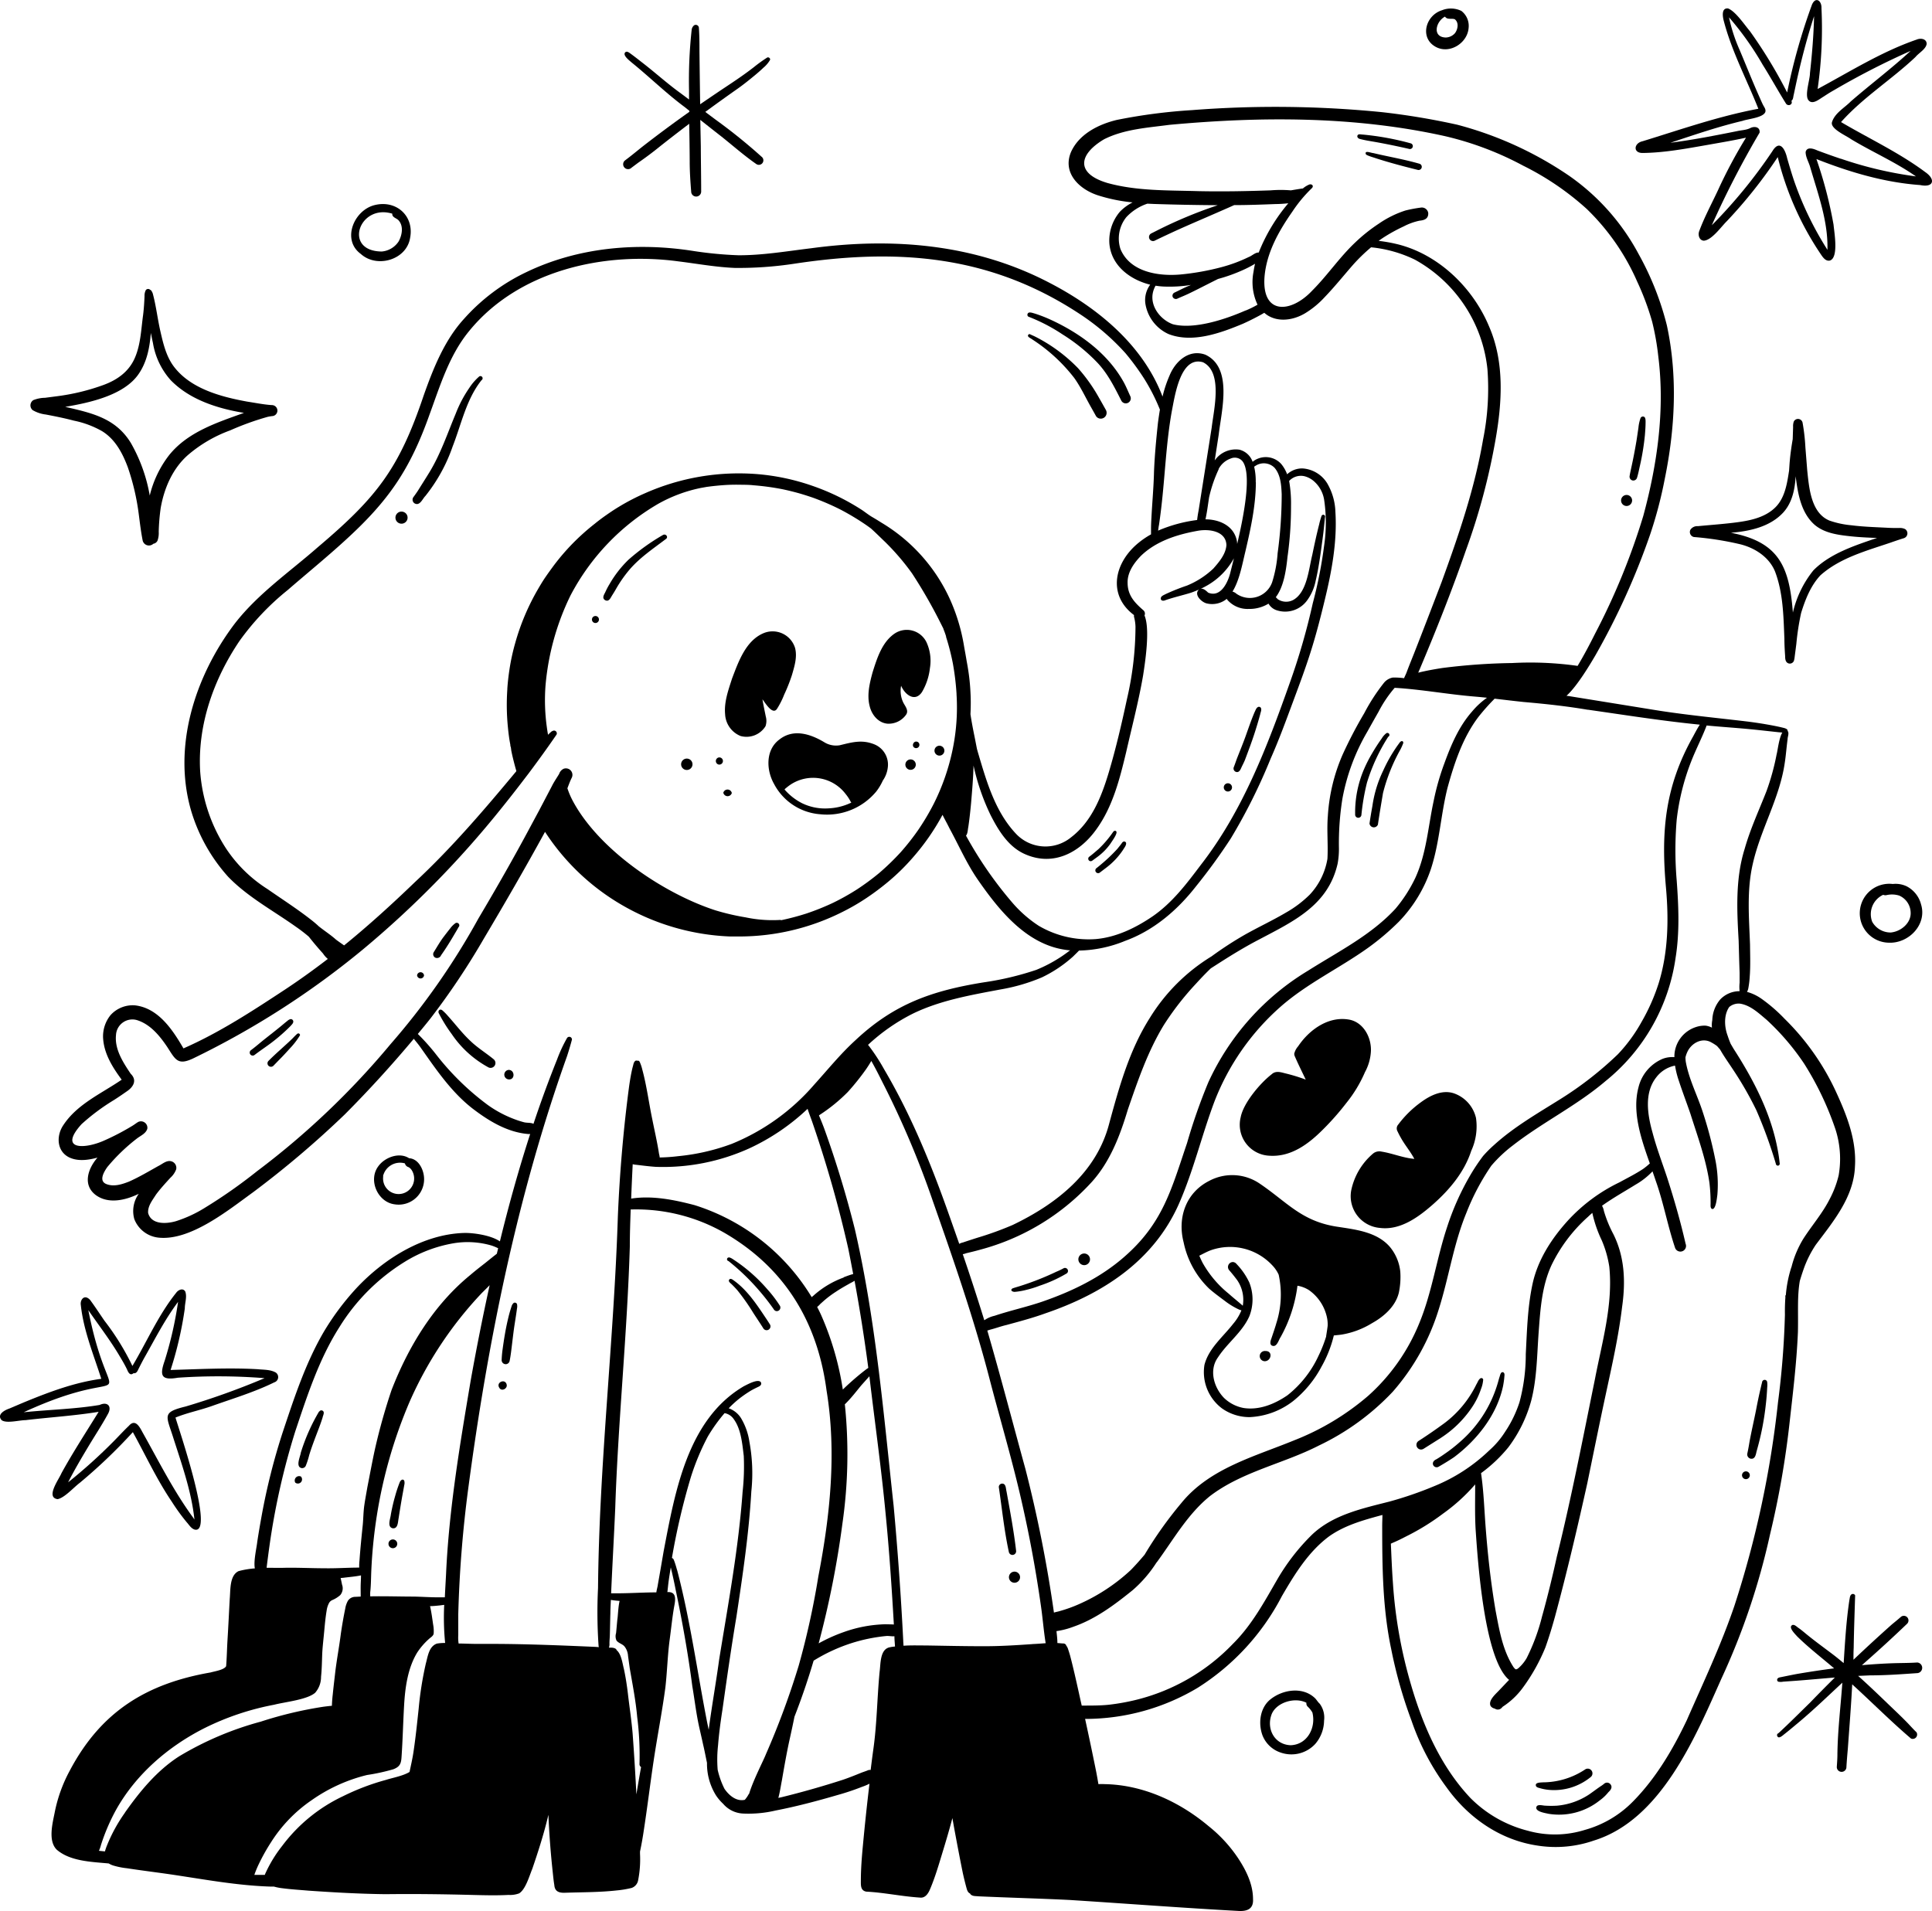 <svg id="OBJECTS" xmlns="http://www.w3.org/2000/svg" viewBox="0 0 441.36 436.67"><path d="M142.08,273.66c-1.71-1.41-3.61-2.56-5.22-4.1-1.91-1.77-3.48-3.86-5.22-5.79a11.62,11.62,0,0,0-1.26-1.27.68.68,0,0,0-.4-.17c-.45,0-.6.5-.41.84a34,34,0,0,0,2.94,4.74,23.84,23.84,0,0,0,8.29,7.56A1.11,1.11,0,0,0,142.08,273.66Z" transform="translate(-29.32 -31.67)"/><path d="M145.56,276.1a1.09,1.09,0,0,0-.08,2.17C147,278.46,147,276.16,145.56,276.1Z" transform="translate(-29.32 -31.67)"/><path d="M124,146.65c1.21.73,1.82-1,2.5-1.67a37.83,37.83,0,0,0,6.23-11.32c2-5.11,3.11-10.76,6.59-15.13a.5.5,0,1,0-.5-.87,12.42,12.42,0,0,0-2.3,2.65,28,28,0,0,0-3.09,5.86c-1.89,4.52-3.45,9.2-6,13.38-.87,1.43-1.78,2.84-2.66,4.26-.32.48-.65.95-1,1.42A1,1,0,0,0,124,146.65Z" transform="translate(-29.32 -31.67)"/><path d="M121.11,151.31a1.38,1.38,0,0,0,.87-2.4,1.44,1.44,0,0,0-1-.36,1.39,1.39,0,0,0-1.32,1.44,1.38,1.38,0,0,0,1.44,1.32Z" transform="translate(-29.32 -31.67)"/><path d="M264.42,104.08h0a40.24,40.24,0,0,1,7.65,4,40.9,40.9,0,0,1,7.87,6.37c2.42,2.53,3.94,5.6,5.53,8.73a1.13,1.13,0,0,0,2.06-1c-.46-1-.87-2-1.35-2.92-3.59-6.68-10-11.39-16.76-14.51a33.44,33.44,0,0,0-3.75-1.46c-.51-.12-1.48-.56-1.64.22A.5.5,0,0,0,264.42,104.08Z" transform="translate(-29.32 -31.67)"/><path d="M280.38,122.54a37.75,37.75,0,0,0-4.79-6.76,36.78,36.78,0,0,0-9.74-7.18c-.38-.19-.78-.35-1.17-.54a.32.32,0,0,0-.36,0c-.58.52.5.88.84,1.17a38.45,38.45,0,0,1,9.56,8.78c1.43,2,2.51,4.31,3.73,6.49.41.73.83,1.46,1.23,2.2a1.27,1.27,0,0,0,.81.58,1.33,1.33,0,0,0,1.6-1,1.37,1.37,0,0,0-.16-1C281.42,124.38,280.91,123.45,280.38,122.54Z" transform="translate(-29.32 -31.67)"/><path d="M206.17,210.81a13,13,0,0,0,10.56,6.89,14.61,14.61,0,0,0,12.77-5.2A12.51,12.51,0,0,0,231,210a6.5,6.5,0,0,0,1.12-2.89,5,5,0,0,0-3-5.36c-2.88-1.18-5.14-.5-8,.19a5.1,5.1,0,0,1-3.35-.61c-3.19-1.95-7.16-3.28-10.41-.7C204.17,203,204.35,207.63,206.17,210.81Zm2.6,1a11.92,11.92,0,0,1,1.2-.92,9.33,9.33,0,0,1,12.54,2.19,9.77,9.77,0,0,1,1.11,1.68.77.77,0,0,0,.19.27,13.24,13.24,0,0,1-5.2,1.32,12,12,0,0,1-6.07-1.18,13.14,13.14,0,0,1-4-3.14A1.71,1.71,0,0,0,208.77,211.78Z" transform="translate(-29.32 -31.67)"/><path d="M198.5,199.82a5.11,5.11,0,0,0,5.7-2.24,3.73,3.73,0,0,0,.06-2.22c-.26-1.31-.55-2.61-.76-3.92.61.76,2.31,3.69,3.32,2.18a18.56,18.56,0,0,0,1.65-3.27,38.1,38.1,0,0,0,1.77-4.47c.58-2,1.25-4.12.71-6.18a5.37,5.37,0,0,0-7.3-3.33c-4,1.75-5.65,6.53-7.1,10.33-.84,2.63-1.84,5.34-1.58,8.14A5.66,5.66,0,0,0,198.5,199.82Z" transform="translate(-29.32 -31.67)"/><path d="M232,197a4.87,4.87,0,0,0,4.32-2.06c.68-1-.3-2-.7-2.87a6.14,6.14,0,0,1-.44-3.73c.83,2,3.13,3.83,4.75,1.46a13.78,13.78,0,0,0,1.83-5.5,10.14,10.14,0,0,0-.79-5.91,5,5,0,0,0-7.37-1.91c-2.84,2-3.95,5.67-4.95,8.82-.67,2.48-1.32,5.14-.66,7.69C228.44,194.89,229.87,196.77,232,197Z" transform="translate(-29.32 -31.67)"/><path d="M193.34,206.29a.82.82,0,1,0,.14-1.56A.83.83,0,0,0,193.34,206.29Z" transform="translate(-29.32 -31.67)"/><path d="M186.18,207.58a1.3,1.3,0,1,0-1.26-1.33A1.3,1.3,0,0,0,186.18,207.58Z" transform="translate(-29.32 -31.67)"/><path d="M196.5,212.84a1,1,0,0,0-1.94-.06A1,1,0,0,0,196.5,212.84Z" transform="translate(-29.32 -31.67)"/><path d="M239,201.19c-1-.51-1.65,1.11-.55,1.39A.76.76,0,0,0,239,201.19Z" transform="translate(-29.32 -31.67)"/><path d="M243.94,204.3a1.13,1.13,0,1,0-1.14-1.11A1.14,1.14,0,0,0,243.94,204.3Z" transform="translate(-29.32 -31.67)"/><path d="M237.34,205.17a1.19,1.19,0,1,0,1.19,1.17A1.19,1.19,0,0,0,237.34,205.17Z" transform="translate(-29.32 -31.67)"/><path d="M167.56,168.79c.87.43,1.21-.48,1.58-1.07s.63-1,.92-1.52a29.34,29.34,0,0,1,3.09-4.41c2.36-2.75,5.39-4.77,8.24-6.94.73-.43.05-1.35-.63-.95a48.21,48.21,0,0,0-7.89,5.67,25.42,25.42,0,0,0-4.3,5.54,16.55,16.55,0,0,0-1,1.91C167.26,167.61,166.81,168.33,167.56,168.79Z" transform="translate(-29.32 -31.67)"/><path d="M165.26,174a.8.8,0,0,0,.38-1.54A.8.8,0,1,0,165.26,174Z" transform="translate(-29.32 -31.67)"/><path d="M316.72,193.19c-.44.23-.58.77-.79,1.18-.69,1.61-1.26,3.27-1.85,4.92-.67,1.94-1.47,3.84-2.21,5.75-.24.64-.44,1.28-.7,1.91a.82.82,0,0,0,.46,1.05c.66.25,1-.33,1.24-.88s.61-1.21.86-1.84c.75-2,1.51-4,2.16-6,.47-1.45.92-2.94,1.32-4.42.09-.49.41-1.07.12-1.52A.53.53,0,0,0,316.72,193.19Z" transform="translate(-29.32 -31.67)"/><path d="M308.89,211.56a.94.94,0,0,0,1.88,0A.94.94,0,0,0,308.89,211.56Z" transform="translate(-29.32 -31.67)"/><path d="M283,224.42c.3-.5,1.69-2.33,1.33-2.8-.21-.28-.56-.12-.72.12a24.68,24.68,0,0,1-3.35,3.93c-.7.59-1.38,1.21-2.13,1.75a.57.57,0,0,0,.28,1,.64.64,0,0,0,.42-.11l1-.73A13.35,13.35,0,0,0,283,224.42Z" transform="translate(-29.32 -31.67)"/><path d="M286,223.94a.78.78,0,0,0-.41.37c-.32.44-.67.86-1,1.28a37.64,37.64,0,0,1-3.71,3.54c-.37.32-.76.64-1.15.94a.64.64,0,0,0,.78,1l1.59-1.21a16.57,16.57,0,0,0,3.76-4c.28-.49.76-1,.72-1.59A.46.46,0,0,0,286,223.94Z" transform="translate(-29.32 -31.67)"/><path d="M95.72,266.05c.23-.28.55-.54.6-.92a.57.57,0,0,0-.67-.62,1.68,1.68,0,0,0-.66.38c-.59.46-1.15.95-1.73,1.42-1.13.92-2.27,1.81-3.41,2.71s-2.11,1.77-3.22,2.59a.68.68,0,1,0,.84,1.08c.84-.64,1.71-1.25,2.57-1.86A41.19,41.19,0,0,0,95.72,266.05Z" transform="translate(-29.32 -31.67)"/><path d="M97.5,267.76a.6.6,0,0,0-.39.19c-.34.31-.66.65-1,1-1.78,1.73-3.7,3.32-5.45,5.09a.79.79,0,0,0,0,1.12.8.8,0,0,0,1.12,0L93,273.9c.88-.87,1.71-1.78,2.54-2.7a17.41,17.41,0,0,0,2.31-3A.39.39,0,0,0,97.5,267.76Z" transform="translate(-29.32 -31.67)"/><path d="M133.41,242.55a5.34,5.34,0,0,0-1.26,1.25c-.47.58-.92,1.17-1.37,1.76-.9,1.16-1.61,2.44-2.39,3.68a.89.89,0,0,0,.35,1.21,1,1,0,0,0,1.35-.55c1.14-1.61,2.18-3.3,3.17-5,.27-.46.56-.92.8-1.4a.55.55,0,0,0,.17-.57A.59.59,0,0,0,133.41,242.55Z" transform="translate(-29.32 -31.67)"/><path d="M124.6,254.5a.8.8,0,0,0,1.59,0A.8.8,0,0,0,124.6,254.5Z" transform="translate(-29.32 -31.67)"/><path d="M146.68,329.34a1.57,1.57,0,0,0-.5.8,30.36,30.36,0,0,0-.82,2.93c-.55,2.31-.92,4.65-1.24,7a23.47,23.47,0,0,0-.2,2.36.93.93,0,0,0,.81.9.92.92,0,0,0,1-.68c.27-1.3.41-2.63.57-3.95.19-1.53.36-3.06.6-4.58.18-1.16.37-2.32.52-3.48a2.33,2.33,0,0,0,0-1.05A.53.53,0,0,0,146.68,329.34Z" transform="translate(-29.32 -31.67)"/><path d="M143.41,348.77c.52.85,1.83.18,1.67-.73C144.78,346.5,142.51,347.48,143.41,348.77Z" transform="translate(-29.32 -31.67)"/><path d="M261.45,386c-.52-4.56-1.38-9.07-2.19-13.58-.18-.68-.1-1.89-1.1-1.79a.77.77,0,0,0-.64.95c.72,4.89,1.22,9.82,2.27,14.66A.84.84,0,0,0,261.45,386Z" transform="translate(-29.32 -31.67)"/><path d="M261.06,390.73a1.28,1.28,0,0,0-1.25,1.29,1.27,1.27,0,1,0,1.25-1.29Z" transform="translate(-29.32 -31.67)"/><path d="M173.44,70.1l1.67-1.25q2.58-1.78,5-3.75,3.3-2.61,6.66-5.15c.05,2.87.1,5.75.11,8.62,0,2.31.16,4.6.34,6.9a1.14,1.14,0,0,0,2.28-.07c0-3.4-.07-6.81-.08-10.22l-.12-6.12q2.34,1.86,4.7,3.7c2.69,2.13,5.25,4.41,8.07,6.37a1,1,0,0,0,1.22-1.66A126.08,126.08,0,0,0,192.79,59l-2.35-1.76q3.54-2.6,7.14-5.13c1.44-1,2.83-2.12,4.2-3.25.66-.55,1.32-1.12,1.94-1.72a6.75,6.75,0,0,0,1.48-1.72c.21-.37-.26-.78-.62-.6a33.25,33.25,0,0,0-3,2.16c-2.56,2-5.23,3.73-7.9,5.51-1.48,1-2.95,2-4.41,3q-.09-6-.16-12c0-1.85,0-3.72-.14-5.56h0a.72.72,0,0,0-1.06-.49,1.53,1.53,0,0,0-.59,1.13,106.59,106.59,0,0,0-.59,13.84v2c-.77-.59-1.55-1.17-2.33-1.74-2.84-2.09-5.45-4.45-8.23-6.6-1-.78-2-1.57-3-2.29-.27-.18-.62-.42-.94-.22-.85.66.88,1.93,1.4,2.4,4.12,3.33,7.83,7,12.12,10.18l1.05.84v.24q-5.4,3.82-10.64,7.89c-1.35,1.07-2.67,2.18-4.06,3.21a1.12,1.12,0,0,0,1.4,1.75Z" transform="translate(-29.32 -31.67)"/><path d="M36.78,125.37a7.65,7.65,0,0,0,3,1c2.15.41,4.3.84,6.41,1.4a21.66,21.66,0,0,1,6.44,2.4c3,1.84,4.67,5,5.88,8.23a53.58,53.58,0,0,1,2.52,10.83c.26,2,.49,3.93.87,5.87a1.47,1.47,0,0,0,2.45.8,1.29,1.29,0,0,0,.94-.68,5.15,5.15,0,0,0,.29-2.07,46.78,46.78,0,0,1,.45-5.42c.79-4.52,2.71-9,6.21-12.09A31.26,31.26,0,0,1,81.89,130a63.81,63.81,0,0,1,8.56-3.09,10.49,10.49,0,0,1,1.25-.2,1.26,1.26,0,0,0-.32-2.49c-1.87-.13-3.71-.51-5.56-.79-6.1-1.11-13.21-3-17-8.31-1.61-2.32-2.25-5.1-2.87-7.81S65,101.71,64.29,99a2.4,2.4,0,0,0-.46-1,.56.56,0,0,0-.2-.11.66.66,0,0,0-1,.06,2.72,2.72,0,0,0-.29,1.35c-.06,1.46-.15,2.91-.33,4.35-.46,3.32-.55,6.8-1.93,9.89s-4,4.93-7.09,6.07a49.11,49.11,0,0,1-10.76,2.6l-2.61.34a7.61,7.61,0,0,0-2.68.53A1.42,1.42,0,0,0,36.78,125.37ZM61,117.1c1.91-2.78,2.52-6.07,2.78-9.37.15.77.31,1.54.48,2.3a16.84,16.84,0,0,0,4.07,8.51C72.69,123,79,125,85.05,126c-6.17,2.22-12.85,4.36-17.1,9.66a24.4,24.4,0,0,0-4.42,9.22,36.93,36.93,0,0,0-4.31-12c-3.49-5.72-8.95-6.85-15-8.26C49.72,123.69,57.67,122,61,117.1Z" transform="translate(-29.32 -31.67)"/><path d="M111.75,89.69C115.4,93,122.17,91.07,123,86.06c1-5-3.11-8.76-8.07-7.54C110.19,79.66,107.31,86.46,111.75,89.69Zm7.19-9.2c-.1.91,1.1,1,1.54,1.65,1.06,1.32.67,3.31-.1,4.7a5.14,5.14,0,0,1-3.84,2.29C107.59,89.07,111.37,78.15,118.94,80.49Z" transform="translate(-29.32 -31.67)"/><path d="M126.15,300.28c-.24-1.79-1.4-3.89-3.38-4-2.26-1.47-5.63-.18-7.07,1.9-2.29,3.15-.08,8.12,3.74,8.63A5.81,5.81,0,0,0,126.15,300.28Zm-9.33.11a4,4,0,0,1,5-2.93,1.17,1.17,0,0,0,.83.86,2,2,0,0,1,.7.65,3.55,3.55,0,1,1-6.48,1.42Z" transform="translate(-29.32 -31.67)"/><path d="M43.37,368.22c-.55,1.37-3.7,5.55-.9,5.95,1.57-.27,3.72-2.72,5.09-3.74a122.56,122.56,0,0,0,12.11-11.57c2.93,5.32,5.48,10.84,8.89,15.88a46.29,46.29,0,0,0,3.4,4.69c.55.6,1,1.43,1.82,1.69,4.7,1.2-3.68-23.15-4.37-25.59,2.71-1.11,5.62-1.67,8.38-2.66,4.76-1.69,9.63-3.15,14.18-5.38a1.26,1.26,0,0,0,.36-2.24c-1.25-.72-2.81-.62-4.21-.77-6.61-.37-13.22,0-19.83.18a83.82,83.82,0,0,0,3.25-14.06c0-1.27.56-2.67.09-3.89-.54-.85-1.6-.34-2.06.31-4.08,5.09-6.68,11.15-10,16.72a58,58,0,0,0-6.37-10.31c-1-1.44-2.07-3.1-3.13-4.54a2,2,0,0,0-.86-.75c-1-.39-1.59.79-1.43,1.67.62,5.83,2.91,11.32,4.68,16.87-5.9.79-11.51,2.86-17,5.1-1.34.55-2.67,1.13-4,1.69-1.09.37-2.93,1.35-1.77,2.65,1.08.82,4.05,0,5.47,0,5.56-.66,11.17-1,16.69-1.9C49,358.85,46,363.44,43.37,368.22Zm-8.63-13.9C61.42,342,54.69,357.39,49.5,331c2.26,3.28,4.72,6.48,6.79,9.89.72,1.21,1.47,2.42,2.08,3.71.26.65.7,1.45,1.46.79.61.13.9-.45,1.11-.92.46-.91.92-1.83,1.43-2.73C64.8,337.45,67,333.11,70,329.1a85.51,85.51,0,0,1-3.06,13.45c-1.17,3.35-.84,4.55,3,3.88a133.8,133.8,0,0,1,19.82.1A172.89,172.89,0,0,1,71.74,353c-5.31,1.3-4.51,2-3,6.63,2,6.3,4.3,12.6,5,19.2l-.26-.39c-4.51-6.13-7.92-13-11.64-19.61-.66-1.25-1.65-3.05-3.06-1.43-1.17,1.11-2.26,2.3-3.39,3.45a121,121,0,0,1-10.51,9.48c1.41-2.78,3-5.47,4.6-8.14s3.15-5,4.53-7.54c.93-1.72-.16-2.82-1.93-2C46.35,353.61,40.5,353.72,34.74,354.32Z" transform="translate(-29.32 -31.67)"/><path d="M469.16,71c-6-4.47-12.83-7.65-19.26-11.44,5-5.62,11.53-9.69,17-14.86.75-.93,2.39-1.79,2.56-3,0-1.17-1.36-1.37-2.24-1C459.23,43.44,452,48,444.55,52a96.51,96.51,0,0,0,.88-18.45c.08-1.71-1.32-2.74-2.16-.84a138.11,138.11,0,0,0-5.68,20.09,109.82,109.82,0,0,0-8.5-14c-1.27-1.49-3.27-4.53-5-5.2-1.53-.16-1.25,1.79-1,2.76,1.81,7,5.26,13.45,7.92,20.16-9,1.68-17.69,4.73-26.45,7.42-2,.43-2.23,2.69,0,2.68,5-.05,10-1,14.93-1.86,2.91-.52,5.83-1,8.7-1.64a112.08,112.08,0,0,0-6.4,12c-1.45,3.11-3.1,6.14-4.29,9.36-.33.87,0,2.11,1.06,2.18,1.84-.14,3.92-3.15,5.23-4.44a108.52,108.52,0,0,0,11.65-14.66A69.18,69.18,0,0,0,445.51,90.1c.43.6,1,1.27,1.83,1.1,2.07-.64,1-6.45.85-8.19a97.24,97.24,0,0,0-3.91-15c7.61,3,15.52,5.35,23.71,5.94C471.08,74.59,471.56,72.66,469.16,71Zm-19.33-3.06c-1.79-.6-3.57-1.24-5.34-1.9-.85-.38-2.36-.94-2.68.35,0,1.22.74,2.34,1.05,3.5,1.78,6.11,4.12,12.39,3.93,18.86l-.47-.76a74.72,74.72,0,0,1-7.19-15.14c-.56-1.67-1.05-3.36-1.53-5-.46-2.09-1.71-4.43-3.41-1.6a115.23,115.23,0,0,1-13.81,16.88,212.2,212.2,0,0,1,10.91-21.15c.17-1.3-1.15-1.54-2.1-1.06s-2.06.48-3.09.72c-5,1-10.1,2-15.19,2.65,5.44-1.81,10.87-3.67,16.46-5,1.29-.46,4.66-.71,5.22-2,.21-.6-.23-1.12-.49-1.62s-.56-1.21-.83-1.82c-1.59-3.54-3-7.14-4.52-10.73a36.85,36.85,0,0,1-2.44-7.49A68.86,68.86,0,0,1,432,46.46c1.82,2.89,3.46,5.89,5.27,8.79.43.84,1.72.36,1.29-.54.45-.32.4-.94.54-1.43.26-1.22.52-2.45.79-3.68,1.07-4.78,2.32-9.54,3.85-14.23-.1,4.34-.46,8.67-.94,13,0,1.56-1.27,5.07-.34,6.2s2.46-.25,3.45-.83c.76-.5,1.54-1,2.33-1.44a176.91,176.91,0,0,1,17.55-9c-4.38,4.06-9.16,7.63-13.67,11.55-1.47,1.5-3.71,2.68-4.31,4.81-.28,1.5,3.28,3,4.38,3.81,4.88,2.94,10.14,5.22,14.82,8.5A88.43,88.43,0,0,1,449.83,67.92Z" transform="translate(-29.32 -31.67)"/><path d="M357.41,42.43c3.14,1.62,7.13-.93,7.41-4.35a4.31,4.31,0,0,0-1.66-3.92,5.51,5.51,0,0,0-4.45-.14C354.94,35.21,353.55,40.43,357.41,42.43Zm2-7c.47.82,1.5.37,2.24.63,1,.76.72,2.29.06,3.18a2.9,2.9,0,0,1-2.13,1C356.44,40.14,357.32,36.54,359.46,35.45Z" transform="translate(-29.32 -31.67)"/><path d="M464.54,152.55a2.68,2.68,0,0,0-1.37-.25c-.93,0-1.86,0-2.78-.06-2.73-.14-5.47-.22-8.18-.57a20.73,20.73,0,0,1-4.94-1.06c-4.24-1.74-4.67-7.47-5.09-11.44l-.42-5.27a45.09,45.09,0,0,0-.65-5.68,1.07,1.07,0,0,0-2-.25,3.21,3.21,0,0,0-.16,1.24l-.09,2.79c-.28,1.64-.52,3.3-.67,5-.06.64-.09,1.27-.14,1.9,0,.3-.07.59-.11.88-.43,2.78-1,5.8-3.07,7.83-2.24,2.19-5.39,2.92-8.39,3.34s-6.2.63-9.29.93a1.86,1.86,0,0,0-1.71.83,1.17,1.17,0,0,0,.81,1.65A70.45,70.45,0,0,1,426.81,156c3.37.82,6.64,2.91,8,6.21,1.87,4.9,1.94,10.24,2.15,15.41,0,1.34.08,2.67.17,4,0,.62.08,1.38.77,1.61a1,1,0,0,0,1.24-.61,5.4,5.4,0,0,0,.18-1c.13-1,.25-1.9.37-2.85a57.87,57.87,0,0,1,1.09-7.06c.95-3.07,2.18-6.22,4.41-8.6,4.48-4,10.5-5.59,16.08-7.49,1-.35,2-.69,3-1A1.16,1.16,0,0,0,464.54,152.55Zm-21,9.48a23.93,23.93,0,0,0-4.64,9.59c-.81-10.42-3.11-16.11-14.15-18.23,4.29-.36,8.9-1.34,11.94-4.62,2.06-2.25,2.68-5.34,2.84-8.3.5,3.92,1.19,8.27,4.28,11.05,2.22,1.92,5.24,2.34,8.06,2.65,2.08.23,4.17.33,6.26.4C453.07,156.29,447.39,158.11,443.56,162Z" transform="translate(-29.32 -31.67)"/><path d="M467.31,411.49c-1.78.12-3.56.11-5.33.16-2.45.08-4.89.24-7.32.45.32-.27.63-.55.94-.83q4.8-4.23,9.42-8.66a1.06,1.06,0,0,0-1.4-1.58c-.68.6-1.38,1.17-2.08,1.74q-4.49,4-8.8,8.09c0-.9,0-1.81.05-2.71.06-4,.21-8,.33-12a.58.58,0,0,0-.71-.29c-.51.22-.49.88-.6,1.35-.72,4.77-1,9.6-1.31,14.42-.67-.56-1.35-1.12-2.05-1.67-2.34-1.79-4.74-3.49-7-5.39-.43-.35-.86-.7-1.3-1s-.78-.72-1.3-.67c-1.17.45.56,2.08,1,2.6,2.66,2.63,5.64,4.9,8.47,7.33-2.82.36-5.63.79-8.45,1.27-1.17.22-2.34.46-3.52.7-.31.07-.84.1-1,.45a.47.47,0,0,0,.2.62,2.86,2.86,0,0,0,1.13,0c1.25-.09,2.5-.17,3.74-.27,2.69-.21,5.38-.46,8.07-.68-1.91,1.89-3.8,3.8-5.68,5.75-2.36,2.3-4.73,4.69-7.16,6.93-.2.11-.39.25-.37.53.24,1,1.18.12,1.62-.23.93-.72,1.84-1.49,2.75-2.25,3.64-3,7.07-6.32,10.55-9.55-.39,5.48-1.07,10.94-1.13,16.44,0,.95-.08,1.89-.14,2.84a1.1,1.1,0,0,0,2.19.14c.08-1.43.2-2.86.33-4.29.35-4.92.75-9.83,1-14.75,4.5,4.1,8.8,8.43,13.43,12.38a1,1,0,0,0,1.26-1.43c-.67-.64-1.22-1.26-1.92-2-1.6-1.66-3.29-3.22-4.94-4.82-2.13-2.05-4.27-4.09-6.47-6.06l2.73-.12c3.64,0,7.26-.27,10.88-.52A1.22,1.22,0,0,0,467.31,411.49Z" transform="translate(-29.32 -31.67)"/><path d="M329.61,419.53c-2.77-2.53-7.19-1.87-10,.33-2.44,1.9-2.89,5.44-1.9,8.22a6.72,6.72,0,0,0,4.22,4,7.41,7.41,0,0,0,7.87-2,8.34,8.34,0,0,0,2-5.3,5.32,5.32,0,0,0-1-3.88C330.33,420.49,330.07,419.93,329.61,419.53Zm-5.43,10.86c-3.79-.13-5.67-3.89-4.3-7.22,1.21-2.66,5.36-3.81,7.89-2.48a1,1,0,0,0,.27.86,5.93,5.93,0,0,1,1.09,1.36C330,426.34,328,430.25,324.18,430.39Z" transform="translate(-29.32 -31.67)"/><path d="M461.72,233.63a6.73,6.73,0,1,0-.93,13.41c4.55.22,8.81-4.14,7.39-8.74a6.44,6.44,0,0,0-3.29-4.14A5.87,5.87,0,0,0,461.72,233.63Zm4.08,6.42c.18,2.47-2.22,4.45-4.53,4.66a4.8,4.8,0,0,1-4.25-2.45,4.87,4.87,0,0,1,2.51-6.16,1.28,1.28,0,0,0,.82.06,5.47,5.47,0,0,1,2.84.12A4.34,4.34,0,0,1,465.8,240.05Z" transform="translate(-29.32 -31.67)"/><path d="M402.29,141.44a.89.89,0,0,0,1-.61c.29-.93.47-1.9.69-2.86a56.49,56.49,0,0,0,1.11-6.85c.08-1,.16-2,.16-3.06,0-.35,0-.78-.21-1.07a.59.59,0,0,0-.95.21,9.31,9.31,0,0,0-.48,2.24c-.15,1-.29,2-.45,3-.34,2-.72,4-1.16,6-.14.67-.3,1.34-.4,2A.88.88,0,0,0,402.29,141.44Z" transform="translate(-29.32 -31.67)"/><path d="M400.88,147.27a1.27,1.27,0,0,0,1.29-1.23,1.26,1.26,0,1,0-1.29,1.23Z" transform="translate(-29.32 -31.67)"/><path d="M351.26,65.7a.66.66,0,0,0,.31-1.29,63.59,63.59,0,0,0-10.95-2c-.32,0-.7-.12-1,0-.47.35-.13.9.35,1,1.29.35,2.63.53,3.94.77C346.38,64.63,348.83,65.14,351.26,65.7Z" transform="translate(-29.32 -31.67)"/><path d="M353.56,69.07c-3.47-1-7-1.59-10.53-2.43-.43,0-2-.7-1.7.22.06.16.28.25.44.32.65.28,1.34.46,2,.69,3.1,1,6.28,1.83,9.45,2.62A.73.73,0,0,0,353.56,69.07Z" transform="translate(-29.32 -31.67)"/><path d="M120.61,370.39a29,29,0,0,0-1,3,42.24,42.24,0,0,0-1,4.29c-.09.94-.94,2.87.45,3.15,1.2.1,1.15-1.45,1.32-2.28q.33-2.13.69-4.26c.19-1.11.41-2.22.6-3.33a1.93,1.93,0,0,0,0-1C121.33,369.39,120.78,369.9,120.61,370.39Z" transform="translate(-29.32 -31.67)"/><path d="M118.07,384.44a1,1,0,0,0,2-.13A1,1,0,1,0,118.07,384.44Z" transform="translate(-29.32 -31.67)"/><path d="M98.19,367.07a.9.9,0,0,0,1-.56,18.75,18.75,0,0,0,.77-2.41c.54-1.78,1.21-3.52,1.87-5.26.42-1.09.83-2.18,1.18-3.29.09-.53.61-1.32-.08-1.63a.55.55,0,0,0-.71.32l0-.05a.21.21,0,0,0,0-.06,43.63,43.63,0,0,0-4.18,9.42C97.92,364.46,96.79,366.74,98.19,367.07Z" transform="translate(-29.32 -31.67)"/><path d="M98.06,369a1,1,0,0,0-1.29,1.39A.95.95,0,0,0,98.06,369Z" transform="translate(-29.32 -31.67)"/><path d="M195.74,319.77a50.91,50.91,0,0,1,6.87,6.59,53.59,53.59,0,0,1,3.43,4.37.92.92,0,0,0,.53.46.82.82,0,0,0,.93-1.18,28.48,28.48,0,0,0-2.92-3.83,37.08,37.08,0,0,0-8.09-7c-.26-.12-.58-.33-.86-.18A.41.41,0,0,0,195.74,319.77Z" transform="translate(-29.32 -31.67)"/><path d="M204.32,332.88c-2.15-3.22-4.37-6.62-7.61-8.84a1.17,1.17,0,0,0-.41-.19.42.42,0,0,0-.45.56,1.57,1.57,0,0,0,.45.51c.51.48,1,1,1.46,1.52a47.8,47.8,0,0,1,3.65,5.19c.77,1.19,1.56,2.35,2.31,3.55a.88.88,0,0,0,1.53-.86Q204.8,333.59,204.32,332.88Z" transform="translate(-29.32 -31.67)"/><path d="M357.9,366.8c1.22-.7,2.43-1.43,3.6-2.22,5.25-3.94,9.76-9.63,11.17-16.15.13-.66.23-1.32.3-2,0-.39.19-.94-.18-1.21-.63-.3-.76.63-.91,1.06s-.28,1-.43,1.47a28.2,28.2,0,0,1-8.68,13.41,33.35,33.35,0,0,1-3.4,2.65c-.62.44-1.26.86-1.91,1.25-.55.23-1,.73-.72,1.35A.88.88,0,0,0,357.9,366.8Z" transform="translate(-29.32 -31.67)"/><path d="M365.49,353.34a17.25,17.25,0,0,0,2.17-4.36,6.94,6.94,0,0,0,.49-2.14.43.43,0,0,0-.55-.31c-.53.26-.69.94-1,1.41a24.46,24.46,0,0,1-7.24,8.82c-1.95,1.43-3.95,2.82-6,4.13a1.07,1.07,0,0,0,.41,1.93,1.11,1.11,0,0,0,.79-.17c1.31-.83,2.63-1.65,3.94-2.49A24.67,24.67,0,0,0,365.49,353.34Z" transform="translate(-29.32 -31.67)"/><path d="M432.05,347.08a.57.57,0,0,0-.19.42c-.13.46-.23.93-.34,1.39-.37,1.57-.7,3.16-1,4.74-.5,2.56-1.11,5.1-1.57,7.68-.13.83-.29,1.66-.47,2.49a1,1,0,0,0,.79,1.13c1,.15,1.16-.9,1.33-1.66a62.63,62.63,0,0,0,2.12-10.76c.15-1.27.25-2.55.31-3.82a5.9,5.9,0,0,0,0-1.26A.58.58,0,0,0,432.05,347.08Z" transform="translate(-29.32 -31.67)"/><path d="M428.43,367.86a.89.89,0,1,0-.4,1.73A.89.89,0,0,0,428.43,367.86Z" transform="translate(-29.32 -31.67)"/><path d="M440.05,336c.1-4.79-.18-8.06.43-11.68.25-.85.53-1.72.83-2.58a24.67,24.67,0,0,1,2.82-5.68c4-5.34,8.68-10.9,8.95-17.89.38-5.89-1.78-11.5-4.19-16.76a56.56,56.56,0,0,0-11.9-17,36.35,36.35,0,0,0-5.18-4.5,10.58,10.58,0,0,0-3.39-1.63,2.88,2.88,0,0,0,.33-1,20.78,20.78,0,0,0,.29-2.47c.19-2.43.09-4.86.07-7.29-.22-6.15-.78-12.39.62-18.45,1.78-7.95,6.19-15.11,7.33-23.23.26-1.68.39-3.55.63-5.28,0-.61.42-1.39,0-1.91a.44.44,0,0,0-.15-.37,2,2,0,0,0-.7-.3c-1.33-.34-2.69-.59-4-.82s-2.8-.45-4.2-.63c-6.76-.81-13.52-1.45-20.27-2.49l-20.59-3.33-.6-.08c2.5-2.23,5.59-7.51,6.59-9.21a163.8,163.8,0,0,0,12.48-27.52,96.42,96.42,0,0,0,3.36-12.72c2.38-11.56,3-23.59.5-35.18a66.61,66.61,0,0,0-6.46-16.3,51.1,51.1,0,0,0-15.88-17.88,82.49,82.49,0,0,0-25.56-11.66A164,164,0,0,0,345,57.29a245.63,245.63,0,0,0-43.39-.46,126.29,126.29,0,0,0-17.12,2.23c-4.2,1-8.65,3.22-10.5,7.34-2,4.75,1.83,8.47,6.07,9.87a37.87,37.87,0,0,0,8,1.64,10.81,10.81,0,0,0-2.9,2.13,10.19,10.19,0,0,0-2.41,7.21c.39,5.06,4.67,8.3,9.33,9.46l-.11.15a5.92,5.92,0,0,0-1,4.13,9.2,9.2,0,0,0,5.3,7c5.44,2.12,11.86-.21,17-2.36.89-.4,1.78-.83,2.65-1.28s1.5-.78,2.22-1.22h0a6.4,6.4,0,0,0,.71.55c2.63,1.69,6.06,1.09,8.62-.44a20.57,20.57,0,0,0,4.42-3.63c2.31-2.4,4.39-5,6.58-7.5a39.86,39.86,0,0,1,4.07-3.94A29.56,29.56,0,0,1,352.56,91a32.41,32.41,0,0,1,16.56,25,58.88,58.88,0,0,1-1,16.11c-1.91,11.18-5.61,21.94-9.48,32.57-2.08,5.43-4.16,10.87-6.29,16.29-.57,1.43-1.15,2.85-1.69,4.3-.15.43-.41.89-.58,1.34a16.13,16.13,0,0,0-2.6-.14,3.41,3.41,0,0,0-2.08,1.3,43.9,43.9,0,0,0-4.42,6.84,99.54,99.54,0,0,0-4.91,9.39,41.22,41.22,0,0,0-3.41,14.13c-.26,3.24.09,6.49-.09,9.74a15.67,15.67,0,0,1-4.07,8.22,25.76,25.76,0,0,1-5.42,4.08c-3.12,1.84-6.41,3.36-9.56,5.15a82.06,82.06,0,0,0-7.42,4.84,42.7,42.7,0,0,0-14.14,14.12c-4.65,7.34-7,15.81-9.26,24.13-2.9,11.16-12.05,18.34-22.06,23.13a73.69,73.69,0,0,1-7.94,2.88c-1.14.36-2.28.73-3.41,1.11a2.7,2.7,0,0,0-.83.32q-1.4-4-2.82-8c-3.93-11-8.4-21.8-14.34-31.88a44.74,44.74,0,0,0-3.49-5.36,2.11,2.11,0,0,1-.19-.23A43.73,43.73,0,0,1,238,263.18c6.25-3,13.14-4.18,19.9-5.46a42.36,42.36,0,0,0,9.45-2.76,30,30,0,0,0,7.13-4.78c.21-.22.79-.76,1.34-1.34a29.12,29.12,0,0,0,10.57-2.23c6.5-2.37,11.89-7,16.1-12.38a132.24,132.24,0,0,0,8-11A130,130,0,0,0,319.59,205c1.85-4.16,3.42-8.44,5-12.7s3.22-8.59,4.55-13c1-3.26,1.94-6.92,2.76-10.32,1.62-6.63,2.92-13.5,2.49-20.35a13.75,13.75,0,0,0-1.89-6.57,7.17,7.17,0,0,0-5.6-3.37,5,5,0,0,0-3.54,1.34,8.07,8.07,0,0,0-1.35-2.36,4.76,4.76,0,0,0-5.43-1.17,4,4,0,0,0-1.1.68,4.32,4.32,0,0,0-3-2.77,5.84,5.84,0,0,0-5.66,2.45c.31-2,.62-4,.92-5.95.63-5.49,3.26-15.26-3.07-18.21-3.73-1.34-6.85,1.51-8.18,4.79a27.74,27.74,0,0,0-1.59,4.79c-4.47-11.79-14.8-20.27-25.73-25.95-17-8.91-35.8-10.48-54.56-7.94-5.5.66-11,1.61-16.54,1.6a87.61,87.61,0,0,1-10.48-1c-12.8-2-26.24-.81-38,4.84a44.82,44.82,0,0,0-14.28,10.7c-4.43,4.84-7,11.27-9.18,17.43-5.65,16.82-10.71,23.3-24.21,34.73-6.46,5.67-13.7,10.63-19,17.49-9.07,12-14.3,28.19-9.85,43A39.26,39.26,0,0,0,81.46,232c4.47,4.61,10.21,7.67,15.4,11.36a35.55,35.55,0,0,1,3,2.3l.56.7c.87,1.08,1.77,2.13,2.69,3.15a5.44,5.44,0,0,0,1.1,1.24c-3.15,2.42-6.37,4.74-9.69,6.94-7.49,4.93-15.06,9.89-23.29,13.5-2.49-4.29-5.79-9.28-11.15-9.84a6.83,6.83,0,0,0-5.5,2.23,7.69,7.69,0,0,0-1.68,5.62c.31,3.43,2.22,6.43,4.22,9.14-4.62,3.17-10.16,5.55-13.33,10.38-1.67,2.46-1.52,6.05,1.44,7.42,2,.9,4.3.56,6.36,0-2.17,2.48-3.47,6.25-.37,8.57,2.91,2.11,6.81,1.16,9.8-.3A6.77,6.77,0,0,0,60,310.18a6.67,6.67,0,0,0,5.62,4.25c7.24.71,15.8-6.24,21.47-10.34a222,222,0,0,0,21-17.82c5.5-5.52,10.76-11.3,15.76-17.27a1.28,1.28,0,0,1,.2.25c.48.58,1,1.22,1.45,1.87,3.52,5,7,10.13,11.85,13.87,3.66,2.79,7.82,5.32,12.5,5.75a2.35,2.35,0,0,0,.59,0c-2.62,8.08-4.9,16.28-6.92,24.54-2.12-1.46-6.3-2-8.31-1.92-9.33.33-18.22,5.93-24.46,12.6a60,60,0,0,0-7.47,10c-4.15,7.12-6.73,15-9.34,22.82a145.94,145.94,0,0,0-4.86,19.26c-.36,2-.71,4-1,5.95-.13,1.29-.87,4.33-.54,6a19.65,19.65,0,0,0-3.73.63c-2.06,1-1.82,4.26-2,6.25-.18,3.17-.32,6.33-.52,9.5-.12,2-.15,4-.31,5.95-.43.86-2.62,1.17-3.53,1.44-14.73,2.56-25.08,9-32.17,22.4a33.61,33.61,0,0,0-3.44,9.47c-.49,2.52-1.62,6.61.46,8.64,3.06,2.63,7.87,2.76,11.86,3.13a4.61,4.61,0,0,0,1.31.55,16.57,16.57,0,0,0,2.79.54c2.83.43,5.68.8,8.51,1.19,8,1.12,16,2.73,24.19,3,.3,0,.61,0,.92,0a12.36,12.36,0,0,0,2,.39c2,.26,3.91.37,5.86.54,5.88.41,11.76.74,17.65.81,6.57-.08,13.08,0,19.67.17,2.81.07,5.63.15,8.44,0a5.87,5.87,0,0,0,2.43-.36c1.49-.95,2.32-4,3-5.62,1.29-3.78,2.52-7.59,3.47-11.48.07-.28.13-.56.2-.84q.28,6.6,1,13.19c.1.95.19,1.9.35,2.84.1,1.43,1,1.8,2.29,1.78,4-.14,8-.09,12-.54a22.85,22.85,0,0,0,3.39-.57,2.29,2.29,0,0,0,1.48-1.8,24.75,24.75,0,0,0,.42-6c0-.17,0-.35,0-.52.31-1.44.57-2.89.79-4.35.86-5.51,1.52-11.05,2.35-16.57s1.91-11,2.65-16.53c.42-3.68.5-7.39,1-11.07.32-2.34.58-5,1-7.38.29-1.51.67-3.51-1.54-3.36.09-.71.15-1.43.24-2.14.15-1.17.34-2.34.54-3.51.39,1.65.76,3.31,1.09,5,1.54,7.35,2.86,14.73,3.83,22.18.53,3.09.85,6,1.53,9.14.31,1.4.64,2.79.94,4.19.29,1.2.56,2.64.88,4.15a13.71,13.71,0,0,0,2,7.34,10.26,10.26,0,0,0,1.68,2,6.35,6.35,0,0,0,4.6,2.24,27,27,0,0,0,7.38-.69c4.8-.93,9.54-2.19,14.23-3.56a55.86,55.86,0,0,0,5.52-1.85,12.87,12.87,0,0,0,1.71-.72c-.56,4.67-1.06,9.36-1.49,14-.26,2.69-.47,5.39-.48,8.1,0,1.09-.1,2.32,1.25,2.56,4.11.21,8.12,1.1,12.28,1.36,1.14.14,1.83-.88,2.23-1.81s.73-1.81,1.06-2.73c.63-1.78,1.17-3.6,1.72-5.41.83-2.72,1.65-5.45,2.37-8.21.21,1.17.41,2.33.63,3.49.56,3,1.13,6,1.74,9,.23,1.06.49,2.12.77,3.17.17.57.28,1.3.89,1.56l0,0a1.74,1.74,0,0,0,.11.18c.46.49,1.21.4,1.82.47,6.93.31,13.86.49,20.78.83,12.87.82,25.74,1.81,38.61,2.51,2,.11,3.46-.45,3.33-2.7,0-3.41-1.59-6.61-3.44-9.4a32.19,32.19,0,0,0-6.68-7.25c-6.63-5.58-15-9.47-23.77-9.62a13.67,13.67,0,0,0-1.43,0c-.17-1-.33-1.93-.52-2.9q-1.21-6-2.52-12a50.05,50.05,0,0,0,25.75-7.13,54.37,54.37,0,0,0,19.2-20.92c2.91-5,6.07-10.16,10.79-13.66,3.65-2.58,7.92-3.73,12.18-4.89,0,.82-.05,1.64-.05,2.46,0,9.4.09,18.91,2.05,28.15a104.56,104.56,0,0,0,4.64,16.37A55.94,55.94,0,0,0,359.77,440c5,7,12.33,12.13,21,13.35a26.58,26.58,0,0,0,12.66-1.18c15.27-4.72,23.09-23.39,29.1-36.9a159.52,159.52,0,0,0,11.14-33,205.58,205.58,0,0,0,4.49-25.72C438.93,349.71,439.76,342.89,440.05,336Zm-48-142.19c8.14,1.16,16.26,2.45,24.44,3.3l1.15.12-.26.4c-.46.75-.87,1.54-1.29,2.32-6.45,11.48-7.34,21.72-6.18,34.57.65,7.31.5,14.81-1.7,21.87a44.81,44.81,0,0,1-3.87,8.73,36.15,36.15,0,0,1-5.41,7.4,80,80,0,0,1-13.19,10.28c-5.2,3.26-10.58,6.34-15.14,10.49a27.53,27.53,0,0,0-2.47,2.48,44.51,44.51,0,0,0-3.06,4.62A59.85,59.85,0,0,0,359.91,312c-2.42,7.26-3.44,14.94-6.37,22a44.91,44.91,0,0,1-11.67,16.57A58.75,58.75,0,0,1,325,360.72c-9.11,3.74-19.39,6.4-25.84,14.38a90.93,90.93,0,0,0-8.3,11.66l-.06.1c-1,1.19-2.05,2.37-3.14,3.49a42.62,42.62,0,0,1-11.85,7.81,32.34,32.34,0,0,1-4.39,1.58c-.34.12-.88.19-1.33.35a303,303,0,0,0-6.52-32.83c-2.9-10.54-5.65-21.12-8.7-31.61a6.17,6.17,0,0,0,.61-.19c1.32-.33,2.38-.75,3.81-1.09,3-.82,6-1.61,8.85-2.65,13.17-4.5,24.78-12,30.55-25.13,3.3-7.54,5.17-15.56,8.07-23.27a55.55,55.55,0,0,1,15-21.56c6.09-5.39,13.54-8.86,20.12-13.57a57.67,57.67,0,0,0,7-5.94,31.91,31.91,0,0,0,7.31-12c2-6.07,2.26-12.44,3.82-18.63,1.56-5.64,3.45-11.37,7-16.09a47.66,47.66,0,0,1,3.71-4.19l0-.05c2.19.25,4.39.52,6.68.76C382.33,192.48,387.21,193,392.06,193.83Zm-78.18-91.21c-4.55,2-11.72,4.4-16.61,3.15-2.75-1-5.13-3.93-4.61-7a5.55,5.55,0,0,1,.66-1.81,15.65,15.65,0,0,0,2.34.21,30.61,30.61,0,0,0,5.74-.38l-.34.15c-1.17.46-2.28,1.06-3.41,1.59a.79.79,0,0,0-.42,1,.8.8,0,0,0,1,.42c.48-.22,1-.44,1.47-.64,1.16-.49,2.29-1.07,3.43-1.64,1.48-.75,3-1.52,4.46-2.25a37.53,37.53,0,0,0,5.45-1.93,26.52,26.52,0,0,0,3-1.54c-.14.61-.26,1.23-.35,1.86a12.1,12.1,0,0,0,.92,7.49C315.73,101.79,314.82,102.23,313.88,102.62Zm3-13.23c-.74-.08-1.56.76-2.24,1a34,34,0,0,1-6.17,2.31A57.68,57.68,0,0,1,299,94.38c-5.06.45-11.55-.56-13.72-5.83a7.8,7.8,0,0,1,1.34-7.26,11.57,11.57,0,0,1,4.82-3.09h0l1.52.07c4.85.16,9.68.25,14.54.28l-.47.17A102.07,102.07,0,0,0,294,84.15l-1.68.85a.92.92,0,0,0,.72,1.69q1.31-.64,2.64-1.26c4.23-2,8.52-3.78,12.78-5.66.94-.41,1.88-.82,2.8-1.24,3.16,0,6.31-.12,9.46-.24a28.23,28.23,0,0,0,2.91-.18v0A40.56,40.56,0,0,0,316.86,89.39Zm36.86,95c3.76-8.91,7.33-17.91,10.48-27a148.77,148.77,0,0,0,6.74-25.14c1.52-8.59,2.11-17.77-1.44-25.94-3.67-8.84-11.52-16.49-20.93-18.82a35.05,35.05,0,0,0-4.31-.77c.41-.3.83-.59,1.25-.86A38.46,38.46,0,0,1,350,83.39a14.08,14.08,0,0,1,3.6-1.3c1.09-.1,2.05-.43,2-1.73a1.47,1.47,0,0,0-1.62-1.27,31.09,31.09,0,0,0-3.59.67,23.15,23.15,0,0,0-6.07,3,38.19,38.19,0,0,0-5.42,4.32c-3.59,3.39-6.35,7.53-9.83,11-4.79,5.12-11.49,5.63-10.88-3.08.44-5.56,3.25-10.53,6.38-15A31.68,31.68,0,0,1,329,74.67c.5-.48.09-1-.53-.86a5.32,5.32,0,0,0-1.51.92h-.07c-.89.13-1.79.28-2.68.43a27.58,27.58,0,0,0-4.61,0c-5.5.19-11,.3-16.53.18-6.89-.21-14,0-20.74-1.86-7.29-2.15-6.67-6.5-.77-10,4.6-2.31,9.89-2.62,14.93-3.29,20.94-1.93,42.29-2,62.91,2.58a72.28,72.28,0,0,1,17.9,6.76,63.6,63.6,0,0,1,14.52,9.89A52.15,52.15,0,0,1,403.33,96a61.15,61.15,0,0,1,3.42,9.16,59.91,59.91,0,0,1,1.41,8c1.53,12.18-.24,24.6-3.44,36.39a154.64,154.64,0,0,1-11,26.87c-1.25,2.5-2.57,5-4,7.38a76.93,76.93,0,0,0-14.95-.65,140.59,140.59,0,0,0-16,1.14c-1.83.29-3.66.61-5.45,1.06C353.44,185,353.59,184.71,353.72,184.41ZM250,318c1.09-.26,2.18-.52,3.27-.83a52.86,52.86,0,0,0,25.48-15.48c4.2-4.67,6.44-10.59,8.22-16.52,2.28-6.61,4.56-13.31,8.22-19.31a65.07,65.07,0,0,1,7.34-9.44c1.1-1.21,2.22-2.39,3.4-3.52l2.17-1.39c2.9-1.85,5.83-3.63,8.88-5.21,7.88-4.17,15.76-7.79,17.92-17.33a18.37,18.37,0,0,0,.29-3.78,64.86,64.86,0,0,1,.8-11.05,47.11,47.11,0,0,1,5.67-15.27q1.28-2.3,2.58-4.58a28,28,0,0,1,3.69-5.48c6.09.36,12.17,1.5,18.28,2,.95.08,1.88.17,2.81.27a17.8,17.8,0,0,0-3.43,3.17c-3,3.41-4.79,7.63-6.32,11.85a56.53,56.53,0,0,0-2.45,8.63c-1.26,5.87-1.64,12-4.19,17.54a32.82,32.82,0,0,1-4.51,7c-5.58,6.06-13.07,9.79-19.94,14.14a57.93,57.93,0,0,0-22.8,25.48,128.92,128.92,0,0,0-4.88,13.92c-3.59,10.57-5.5,18.3-14.34,26-5.43,4.76-12,7.92-18.83,10.27-3.56,1.21-7.24,2-10.81,3.2a6.48,6.48,0,0,0-2.12.88l-.23.13-.18-.61q-2.26-7.27-4.73-14.48A2.66,2.66,0,0,0,250,318Zm73.48-159.33a82.23,82.23,0,0,0,.77-11.41,29.69,29.69,0,0,0-.43-5.71l.09-.09a3.65,3.65,0,0,1,3.37-1,5.24,5.24,0,0,1,2.23,1.18,7.12,7.12,0,0,1,2.3,4.18,35.73,35.73,0,0,1,0,10.53,101.7,101.7,0,0,1-2.59,13.14A152,152,0,0,1,324,187.59c-5.15,14.56-10.76,29.32-20.32,41.63-3.31,4.38-6.57,8.75-11.18,11.89-3.85,2.6-8.22,4.71-12.9,5.11a22.49,22.49,0,0,1-13-3.05,28.3,28.3,0,0,1-5.87-5.11A89.07,89.07,0,0,1,250,222.58c.41-.46.4-1.41.53-2,.27-1.8.46-3.61.63-5.42.24-2.85.49-5.72.56-8.59v0a50.52,50.52,0,0,0,3.89,11.3c1.82,3.58,4.13,7.37,8,9,6.43,2.78,12.44-.45,16.22-5.8,3.71-5.16,5.29-11.45,6.75-17.53,1.33-5.85,2.86-11.66,3.88-17.57.46-3,1.64-10.56.32-13.69a1,1,0,0,0-.24-1.17c-2-1.73-3.59-3.4-3.62-6.21-.09-2.42,1.39-4.52,3-6.2,3.48-3.4,8.31-4.92,13-5.76,2.52-.47,6.45,0,6.57,3.25-.13,2.09-1.69,3.9-3,5.39a19.5,19.5,0,0,1-6,3.87,49.29,49.29,0,0,0-4.89,1.95c-.43.24-1.1.44-1.1,1s.61.59,1,.41c1.94-.68,3.95-1.12,5.91-1.73.63-.22,1.25-.47,1.86-.74l-.08.05c-1.21,1.14.67,2.91,1.85,3.15a5.26,5.26,0,0,0,4.54-1.06,2.12,2.12,0,0,0,.11.21,6.1,6.1,0,0,0,4.86,2.1,8.4,8.4,0,0,0,4.56-1.21,3.33,3.33,0,0,0,1.92,1.53,6.2,6.2,0,0,0,6.92-2.3,11.32,11.32,0,0,0,1.94-4.5c.75-3.19,1.15-6.44,1.59-9.68.22-1.57.36-3.16.52-4.74a.45.45,0,0,0-.25-.6.43.43,0,0,0-.54.29,17,17,0,0,0-.53,1.89c-.59,2.3-1.09,4.63-1.58,7-.8,3.2-1.18,8.39-4.24,10.21a3.45,3.45,0,0,1-3.66-.13,4.47,4.47,0,0,0-.43-.44C322.55,165.77,323.12,162.16,323.47,158.66Zm-12.29.6c-.35,1.43-.66,2.63-.88,3.51-.6,2.19-2.24,5.46-5,4.28-.49-.46-1.06-1-1.68-.87.51-.24,1-.5,1.49-.78A16.06,16.06,0,0,0,311.18,159.26Zm5-17.43a14.53,14.53,0,0,0-.36-3.54,4.38,4.38,0,0,1,.42-.28,3.45,3.45,0,0,1,4.21.49c1.43,1.64,1.57,4,1.66,6.07a99.52,99.52,0,0,1-.93,13.47,28.65,28.65,0,0,1-1.25,6.63,5.39,5.39,0,0,1-8.2,2.61,2,2,0,0,0-.86-.46c1.59-2.57,2.24-6.28,2.88-8.9C315,152.63,316.2,147.28,316.22,141.83Zm-8.49-3a5,5,0,0,1,2.79-2.42,2.29,2.29,0,0,1,2.69.65c2.1,2.79.39,12-1.23,18.88a4.93,4.93,0,0,0-.1-.86c-.74-3.35-4-4.76-7.14-4.77.21-1,.38-2,.53-3.06.1-.65.19-1.3.29-1.95A31.16,31.16,0,0,1,307.73,138.87ZM297,125.7c.7-3.47,1.94-12.79,7.13-11.27,4.6,2.25,2.48,10.78,2,14.91-1,6.35-2,12.69-3,19q-.21,1.06-.33,2.13a33.34,33.34,0,0,0-8.92,2.43c.09-.5.13-1,.2-1.24.19-1.32.37-2.63.52-3.95C295.47,140.4,295.7,133,297,125.7ZM102.84,243.84l-.69-.53c-.51-.49-1.06-.95-1.62-1.39-3.25-2.56-6.74-4.79-10.13-7.15a31.57,31.57,0,0,1-9.47-9.3,37.14,37.14,0,0,1-5.88-17.55c-.63-10.64,3.1-21.12,9-29.84a58.82,58.82,0,0,1,11-11.61c4.3-3.73,8.72-7.33,12.93-11.17,10.09-9.16,15-16.28,19.55-29.16,2.38-6.5,4.45-13.32,8.9-18.76,11.23-13.86,30.76-18.3,47.84-16,4.29.53,8.56,1.32,12.89,1.5a84.55,84.55,0,0,0,13.48-.94c24-3.65,45.31-2,66,11.9a53.61,53.61,0,0,1,9.78,8.51,56.68,56.68,0,0,1,4.23,5.75,44.57,44.57,0,0,1,3.65,7.15c-.17,1-.31,2-.44,2.94-.4,3.74-.76,7.5-.91,11.26-.08,3.51-.41,7-.59,10.52-.05.86-.09,1.73-.09,2.59,0,.27,0,.75,0,1.19a19.36,19.36,0,0,0-2.8,1.89c-5.66,4.57-7.19,12-1.08,16.56a.93.93,0,0,0,0,.41,9.94,9.94,0,0,1,.33,2.24,73.91,73.91,0,0,1-1.94,16.49c-1.21,5.64-2.51,11.26-4.16,16.78s-3.88,11.21-8.58,14.82a9.25,9.25,0,0,1-12.49-.65c-4.93-5.14-6.9-12.22-8.87-18.88l-.18-.65-.48-2.46c-.37-1.82-.73-3.64-1-5.46.08-1.65.1-3.31,0-5a46.74,46.74,0,0,0-.57-5.42c-.09-.6-.2-1.19-.31-1.78h0c-.17-1.08-.38-2.16-.57-3.25a43,43,0,0,0-3.23-10.8,39.36,39.36,0,0,0-15.67-17.52c-.69-.44-1.39-.87-2.1-1.28s-1.46-1-2.21-1.52a51.9,51.9,0,0,0-11.52-5.63A50.85,50.85,0,0,0,202.46,140a52.89,52.89,0,0,0-25.75,4.34,49.72,49.72,0,0,0-6,3.11c-1,.6-1.91,1.21-2.84,1.86s-1.79,1.29-2.66,2a52.17,52.17,0,0,0-5,4.46,51.24,51.24,0,0,0-4.31,5c-.68.92-1.35,1.84-2,2.79s-1.17,1.84-1.72,2.78a53,53,0,0,0-2.94,5.89,51.91,51.91,0,0,0-2.18,6.21,47.94,47.94,0,0,0-1.37,6.29c-.21,1.4-.37,2.8-.47,4.21a1,1,0,0,0,0,.18v0a51.58,51.58,0,0,0,.13,8.7c.1,1.07.23,2.14.41,3.21l.15.83c0,.14,0,.28.07.42s.06.38.11.56l0,.15q.16.84.36,1.68c.24,1,.51,2.06.81,3.08a.5.5,0,0,1,0,.13c-7.32,8.8-14.76,17.51-23.15,25.32-5.19,5-10.57,9.9-16.18,14.46-.62-.44-1.24-.86-1.85-1.32C105.14,245.49,104,244.71,102.84,243.84Zm15.68,26.4a181.72,181.72,0,0,1-30.47,29,116.88,116.88,0,0,1-11.89,8.34,29.17,29.17,0,0,1-6.63,3.08c-2.17.64-5.63.85-6.37-1.86-.12-1.59,1-2.94,1.79-4.2,1-1.35,2.15-2.6,3.29-3.85a4.86,4.86,0,0,0,1.33-1.94A1.55,1.55,0,0,0,68.51,297c-1.11-.35-2.07.61-3,1.05-2.22,1.24-4.41,2.55-6.74,3.58-1.59.62-3.41,1.21-5.09.58-1.88-.69-.64-2.77.14-3.89a42.15,42.15,0,0,1,6.87-6.61c.84-.62,2-1.11,2.29-2.2A1.47,1.47,0,0,0,60.88,288c-.49.29-.92.65-1.41.93a55.07,55.07,0,0,1-6.33,3.3c-4.44,2-10.58,2.24-5.2-3.72A47.83,47.83,0,0,1,55.33,283c1-.64,1.92-1.26,2.85-1.92,1.56-1,2.56-2.57,1-4.09-1.75-2.62-3.7-5.59-3.36-8.87a3.75,3.75,0,0,1,4.73-3.41c3.09.93,5.27,3.61,7,6.19,1.87,2.9,2.39,4.27,6,2.53a192.58,192.58,0,0,0,38.62-24.8,224.44,224.44,0,0,0,31.39-31.92q2.43-3,4.79-6.08v0l.71-.93,1.05-1.37h0c2.18-2.91,4.31-5.85,6.36-8.85a.64.64,0,0,0-.62-.9,1.34,1.34,0,0,0-.74.39c-.2.18-.4.37-.59.57-.11-.59-.2-1.18-.28-1.77a44.51,44.51,0,0,1-.3-9.44,58.14,58.14,0,0,1,5.7-20.6,52.3,52.3,0,0,1,20-20.93,33.55,33.55,0,0,1,9.82-3.66l1.35-.24.55-.07c1.07-.14,2.13-.24,3.2-.32s2.38-.12,3.57-.1,2.23,0,3.35.13a57.42,57.42,0,0,1,6.54.89c1.16.24,2.31.52,3.45.83s2.32.69,3.47,1.08a57.61,57.61,0,0,1,6.31,2.71,56.85,56.85,0,0,1,5.9,3.54c.38.26.76.54,1.13.81,1.11,1,2.16,2.05,3.25,3.09a55.2,55.2,0,0,1,6.14,7.17,114.3,114.3,0,0,1,6.62,11.55l.54,1.07a1.82,1.82,0,0,0,.07.25c.21.5.38,1,.55,1.53h0a.65.65,0,0,0,0,.13,54.05,54.05,0,0,1,1.54,6,60.38,60.38,0,0,1,.85,7v.07a.34.34,0,0,0,0,.1,47.32,47.32,0,0,1-.9,12.57,50.27,50.27,0,0,1-4.33,12.42l-.05.09-.09.18a55.36,55.36,0,0,1-3.4,5.68,54.77,54.77,0,0,1-4,5.08,56.68,56.68,0,0,1-4.92,4.76,56.07,56.07,0,0,1-5,3.69l-.41.26a53.43,53.43,0,0,1-5.09,2.83,56.37,56.37,0,0,1-6.15,2.47q-2.82.9-5.71,1.51a.72.72,0,0,0-.39-.05,29.74,29.74,0,0,1-7.76-.6,53.31,53.31,0,0,1-7-1.64c-11.89-3.9-26.6-13.86-32.53-25.08a18.41,18.41,0,0,1-1.17-2.77c.32-.81.6-1.62,1-2.41a1.49,1.49,0,0,0-.71-2,1.52,1.52,0,0,0-1.11-.06,1.94,1.94,0,0,0-1.06,1.18c-.55.93-1.18,1.81-1.66,2.79l-2.27,4.33c-.2.38-.4.75-.59,1.13l-.83,1.54-1.23,2.29c-3.79,7.1-7.79,14.09-11.89,21A163.74,163.74,0,0,1,118.52,270.24Zm12.7,121.07c-.09,1.76-.2,3.52-.28,5.29l-1.55,0c-1.84,0-3.67-.13-5.5-.17-3.32,0-6.65-.12-10-.05,0-.29,0-.58,0-.88.16-1.38.18-2.77.22-4.15a112.77,112.77,0,0,1,1.3-13.44A109.35,109.35,0,0,1,122.86,352a87.08,87.08,0,0,1,16.5-24.89c.6-.6,1.22-1.2,1.82-1.82q-2.38,10.84-4.33,21.77C134.38,361.74,131.89,376.43,131.22,391.31Zm-40.34-6.46a163.14,163.14,0,0,1,5.9-26.19c2.73-8.15,5.42-16.48,10.07-23.78A45.78,45.78,0,0,1,121.7,320a31.15,31.15,0,0,1,11.07-4.26,19.49,19.49,0,0,1,8.88.5,12,12,0,0,1,1.47.61l-.3,1.25c-.24.19-.48.39-.73.57-.67.54-1.34,1.08-2,1.61-1.12.87-2.25,1.75-3.33,2.68-8.37,6.84-14.13,16.34-18,26.31a136.39,136.39,0,0,0-3.78,13.46c-.63,2.88-1.16,5.79-1.73,8.68-.24,1.4-.51,2.8-.71,4.21s-.21,2.91-.34,4.36c-.28,2.72-.56,5.44-.75,8.17a12.4,12.4,0,0,0-.07,1.66c-2.62,0-5.25.2-7.87.15-3.17,0-6.34-.18-9.52-.1H90.24a.86.86,0,0,0,0-.16C90.44,388.11,90.65,386.48,90.88,384.85Zm-33,60.93a35.94,35.94,0,0,0-4.06,7.36,13.81,13.81,0,0,0-.53,1.51l-1.37-.14a8,8,0,0,0,.48-1.37,45.67,45.67,0,0,1,3.36-7.86c4.56-8.23,12-14.63,20.34-18.83a61,61,0,0,1,15.84-5.31c2.53-.65,7.56-1.14,9.38-2.74a5.46,5.46,0,0,0,1.34-3.63c.18-1.67.2-3.35.26-5s.28-3.43.44-5.14.3-3.34.58-5a5.12,5.12,0,0,1,.61-1.84,1.61,1.61,0,0,1,.7-.57,6.59,6.59,0,0,0,1.8-1.13,2.42,2.42,0,0,0,.4-2.42c-.09-.5-.21-1-.31-1.48l.65-.06c1.33-.17,2.68-.27,4-.54,0,.72-.05,1.43-.07,2.15s0,1.61,0,2.42c0,.09,0,.18,0,.27l-1.23.06a2,2,0,0,0-1.69.9,5.37,5.37,0,0,0-.61,1.78c-.39,1.89-.72,3.8-1,5.71-.35,2.77-.86,5.52-1.22,8.28-.22,1.9-.45,3.79-.64,5.69-.1.84-.16,1.69-.19,2.53-.63.05-1.26.13-1.89.21A90.1,90.1,0,0,0,88.9,425a73,73,0,0,0-18.68,7.94C65.17,436.19,61.3,440.9,57.86,445.78Zm71.22-38.6c-1.81.66-2.05,2.92-2.5,4.55a78.61,78.61,0,0,0-1.64,10.34c-.36,3.38-.71,6.76-1.22,10.11-.23,1.45-.56,2.88-.86,4.31-1.45.92-4.14,1.4-5.35,1.81a53.76,53.76,0,0,0-9.83,3.73,37.16,37.16,0,0,0-13.91,11.35A30.38,30.38,0,0,0,90,459.56a2.63,2.63,0,0,0-.18.45H87.42a1.25,1.25,0,0,0,.09-.25c.27-.74.57-1.46.91-2.17a45,45,0,0,1,2.84-5.07,32.94,32.94,0,0,1,9.25-9.57,37.32,37.32,0,0,1,12.67-5.76,45.16,45.16,0,0,0,6-1.31c1.48-.57,1.78-1.29,1.87-2.8.27-3.9.36-7.92.59-11.88s.82-8.44,3-12a15.64,15.64,0,0,1,2.63-3.05c.4-.39,1-.67,1.12-1.24a8.11,8.11,0,0,0-.13-2.14c-.2-1.39-.38-2.8-.7-4.16.75,0,1.5-.09,2.24-.16l1-.13a58.88,58.88,0,0,0,.21,8.71A10.13,10.13,0,0,0,129.08,407.18Zm36.25.74c-7.72-.33-15.44-.66-23.17-.68-1.31,0-2.63,0-3.94,0s-2.76-.08-4.15-.09a8.79,8.79,0,0,1-.08-1.91c0-1.59,0-3.18,0-4.78a272.13,272.13,0,0,1,2.29-28.8c4.46-33.5,11.18-66.81,22.56-98.7.41-1.25.78-2.51,1.12-3.78a.61.61,0,0,0-1.15-.31,33.23,33.23,0,0,0-2.26,4.88q-2.91,7.26-5.38,14.68a1,1,0,0,0-.28-.12c-.58-.16-1.19-.1-1.78-.22a21,21,0,0,1-2.21-.7,26.26,26.26,0,0,1-6.19-3.29,60.51,60.51,0,0,1-11.58-11.26,49,49,0,0,0-4.38-4.95c1-1.2,2-2.41,2.95-3.62a168.08,168.08,0,0,0,12.11-18.12c4.81-8.1,9.48-16.17,14-24.43a52.22,52.22,0,0,0,17.33,16.57,53.2,53.2,0,0,0,24.93,7.33c.69,0,1.38,0,2.07,0A52.42,52.42,0,0,0,221.8,240a49.31,49.31,0,0,0,5.54-3.22,58.12,58.12,0,0,0,5.12-3.86,49,49,0,0,0,5.38-5.31,52.46,52.46,0,0,0,6.8-9.78c.48,1,1.06,2,1.58,3.07,2.15,3.94,3.95,8.1,6.53,11.82,5,7.2,11.45,15.17,20.82,16.05l.23,0c-.8.6-1.61,1.2-2.45,1.73a32.49,32.49,0,0,1-5.3,2.75,67.59,67.59,0,0,1-12,2.85C242.3,258,233.61,261,224.76,269.31c-3.43,3.12-6.33,6.73-9.44,10.16A49.51,49.51,0,0,1,196.49,293a48.33,48.33,0,0,1-12.22,2.81,40.28,40.28,0,0,1-4.25.3c0-.37-.15-.74-.19-1.11-.38-2.44-1-5.11-1.49-7.58-.8-3.81-1.28-7.71-2.31-11.47a9.19,9.19,0,0,0-.55-1.63.61.61,0,0,0-.27-.3.44.44,0,0,0-.28,0,.49.49,0,0,0-.44,0c-.46.31-.47.95-.64,1.44-.35,1.4-.58,2.82-.79,4.24-1.32,9.89-2.17,19.86-2.59,29.83-.9,28.34-4.27,56.57-4.53,84.93a111.28,111.28,0,0,0,.12,13.17,1.28,1.28,0,0,0,.07.35Zm66.36-5.17a30.42,30.42,0,0,0-9.67,1.8,36.94,36.94,0,0,0-5.7,2.57,215.22,215.22,0,0,0,5.43-27.38,111,111,0,0,0,.55-27.26,1.47,1.47,0,0,0,.32-.29c1.24-1.25,2.3-2.64,3.42-4l1.87-2.09c1.23,10.45,2.71,20.87,3.7,31.35.84,8.44,1.4,16.9,1.89,25.36C232.78,402.76,232,402.78,231.69,402.75Zm-4.53-58.22c-1.63,1.24-3.18,2.58-4.7,4l-.62.6a67.29,67.29,0,0,0-4.92-16.94c-.29-.65-.61-1.29-.94-1.93a5.21,5.21,0,0,0,.72-.69l.91-.81a24.29,24.29,0,0,1,2.69-2c.9-.6,1.85-1.15,2.8-1.68.46-.28,1-.52,1.42-.8,1.22,6.6,2.26,13.22,3.14,19.9Zm-5.11-21a21.09,21.09,0,0,0-7,4.22,3.82,3.82,0,0,0-.32.27A48.12,48.12,0,0,0,188,307c-4.65-1.22-9.71-2.25-14.49-1.49q.15-3.93.35-7.86a5.09,5.09,0,0,0,.87.14c1.45.17,2.89.36,4.35.46A47.72,47.72,0,0,0,200.56,294a49.69,49.69,0,0,0,13.25-9h0c.31.94.66,1.88,1,2.81A273.5,273.5,0,0,1,223.12,317c.38,1.91.75,3.83,1.11,5.74C223.49,322.93,222.77,323.21,222.05,323.48ZM174.7,441.62c-.23-4.64-.52-9.29-.86-13.92-.26-3.05-.73-6.08-1.08-9.12-.23-1.91-.52-3.82-.93-5.7-.31-1.19-.57-3.33-1.65-4.22-.08-.41-.77-.56-1.19-.56l-.56,0a2.59,2.59,0,0,0,.12-1c0-.56.06-1.11.08-1.67.06-1.74.07-3.49.13-5.24,0-1,.07-2,.11-3,.65.11,1.31.18,2,.23-.33,1.32-.4,3.71-.51,4.17-.11,1.06-.19,2.13-.3,3.19a2.34,2.34,0,0,0,.1,1.69c.46.61,1.28.75,1.79,1.31a3.79,3.79,0,0,1,.84,2.18l.39,2.83c.64,3.71,1.36,7.33,1.7,11.11a69.15,69.15,0,0,1,.53,10.86.84.84,0,0,0,.36.63C175.4,437.43,175.05,439.52,174.7,441.62ZM180.94,386c-.44,2.56-.87,5.11-1.33,7.66-.05.5-.27,1.17-.35,1.81-2.91,0-5.81.2-8.71.21-.32,0-1,0-1.62,0,.28-6.49.66-13,.94-19.48.66-19.93,2.73-39.79,3.33-59.72,0-2.83.1-5.66.2-8.49l.13,0a40.59,40.59,0,0,1,21.27,5.33c13.78,8,21.27,20.33,23.34,36,2.33,14.17.83,28.49-1.87,42.49a182.81,182.81,0,0,1-4.47,20.33,183.47,183.47,0,0,1-7.52,20.33c-.51,1.34-2.9,5.91-3.82,9a.84.84,0,0,0-.2.28,6.59,6.59,0,0,1-.79,1.11c-1.92.44-3.61-1-4.65-2.52a19.1,19.1,0,0,1-1.55-4.34,29.31,29.31,0,0,1,.09-5.62c.22-2.74.57-5.35,1-8.1,1-7.06,2-14.12,3.18-21.16,1.44-9.54,2.87-19.09,3.42-28.73a39.46,39.46,0,0,0-.45-11.38,14.59,14.59,0,0,0-1.92-5.37,5.48,5.48,0,0,0-2.8-2.23,25.15,25.15,0,0,1,2.41-2.2,27.84,27.84,0,0,1,2.69-1.85c.58-.33,1.18-.62,1.78-.91a1.18,1.18,0,0,0,.43-.33.59.59,0,0,0,0-.71c-.68-.76-3,.54-3.83.95C186.36,355.91,183.53,372.54,180.94,386Zm3.05,4.35c-.2-.69-.41-1.47-.69-2.18a.85.85,0,0,0-.48-.57,155.9,155.9,0,0,1,4.34-18.51,55.33,55.33,0,0,1,3.85-9.21,37.4,37.4,0,0,1,3.84-5.36,3.21,3.21,0,0,1,2.1,1.38c1.67,2.28,1.94,5.63,2.28,8.39a52.93,52.93,0,0,1-.27,8.25c-.92,12.86-3.29,25.55-5.35,38.27-.73,5.36-1.69,10.69-2.39,16.05l-.36-1.72C188.59,413.53,187,401.77,184,390.34Zm48.27,17.75c-1.94.7-1.75,3.82-2,5.54-.57,5.94-.6,11.92-1.45,17.83-.21,1.52-.4,3-.59,4.57a1.34,1.34,0,0,0-.76.13c-.5.2-1.06.37-1.57.58-1.32.54-2.65,1.07-4,1.53q-7,2.26-14.08,4l-.68.14c.36-1.31.55-2.68.81-4,.53-3.06,1.06-6.12,1.72-9.15.4-1.79.79-3.59,1.15-5.39,1.64-4.2,3.1-8.48,4.38-12.81a39.21,39.21,0,0,1,8.93-4.09,38.43,38.43,0,0,1,7.65-1.54c.57-.06,1.29.12,1.88.05,0,.78.09,1.57.13,2.35A8.6,8.6,0,0,0,232.26,408.09Zm32.88-.81c-3.77.26-7.54.5-11.32.48-4.28,0-8.6-.1-12.9-.17-1.73,0-3.47-.06-5.2.06,0-.39-.06-.82-.06-1.19q-.78-15.4-2.19-30.76c-2.31-21.14-4.08-42.45-8.86-63.21a238.92,238.92,0,0,0-7-23c-.37-1-.78-2-1.2-3l.18-.13h0a38.47,38.47,0,0,0,6.4-5.21,55.69,55.69,0,0,0,4.2-5.24c.42-.61.81-1.23,1.18-1.86.88,1.55,1.72,3.2,2.51,4.79A208.53,208.53,0,0,1,242.4,306c4.77,13.59,9.51,27.19,13.1,41.16,2.23,8.53,4.74,17,6.76,25.58s3.6,17,4.83,25.63c.43,2.89.64,5.82,1.11,8.71C267.18,407.16,266.16,407.24,265.14,407.28ZM329,382.33a48.17,48.17,0,0,0-7.83,10.08c-3,5.18-5.88,10.55-10.19,14.81a45.71,45.71,0,0,1-22.27,12.84,49.92,49.92,0,0,1-6.08,1.08c-2.06.22-4.13.18-6.19.2-.23-1-.45-2-.67-3-.63-2.83-1.26-5.67-2-8.47-.13-.44-.26-.88-.41-1.31a2.64,2.64,0,0,0-.47-.95s0,0,0-.06a.73.73,0,0,0-.64-.41c-.46,0-.91-.08-1.37-.09,0-.91-.12-1.83-.21-2.73a18,18,0,0,0,3.86-1c5.08-1.76,9.39-5,13.55-8.36a29,29,0,0,0,5.4-6.25l.21-.26c3.78-5.17,7-10.92,12.07-15,7.35-5.6,16.72-7.36,24.84-11.52a56.49,56.49,0,0,0,16.89-12.3,51.46,51.46,0,0,0,10.43-18.58c2.36-7.34,3.42-15.06,6.36-22.21A53.31,53.31,0,0,1,370,298,31.42,31.42,0,0,1,375,293.3c6.77-5.26,14.56-9.06,21.1-14.64a44.11,44.11,0,0,0,16-28.14c.95-5.84.69-11.78.26-17.66a82.14,82.14,0,0,1,0-13.94,53,53,0,0,1,3.31-13.3c1.08-2.77,2.47-5.42,3.53-8.2v0c3.26.31,6.52.52,9.77.83,2.29.22,4.45.47,6.77.72.25,0,.5.05.75.06-.77,1.23-1.08,4.23-1.31,5a54.2,54.2,0,0,1-2.3,8.36c-1.71,4.38-3.72,8.67-5,13.22-2.13,6.79-1.77,14-1.37,21,.07,2.43.13,4.87.22,7.31q0,1.13,0,2.25a9.08,9.08,0,0,0,0,1.95,6.08,6.08,0,0,0-4.4,1.86,7.62,7.62,0,0,0-1.84,4.74,5.61,5.61,0,0,0-.08,1.73A4.58,4.58,0,0,0,419,266a6.11,6.11,0,0,0-2.24.31,7.11,7.11,0,0,0-4.93,6.53v.35a6.17,6.17,0,0,0-2.7.39,9.48,9.48,0,0,0-5.5,6.5c-1.5,5.62.59,11.76,2.59,17.39a15.39,15.39,0,0,1-1.54,1.26c-1.74,1.15-3.61,2.08-5.44,3.08a38.8,38.8,0,0,0-11.71,8.68c-3.75,4.13-6.92,9-8.11,14.54-1.13,5.24-1.26,10.62-1.54,16a42.12,42.12,0,0,1-1.44,11,27,27,0,0,1-3.28,6.75,19.71,19.71,0,0,1-3.63,4.26,39.58,39.58,0,0,1-12.64,8.19,84.26,84.26,0,0,1-10.14,3.49C340.48,376.32,333.81,377.73,329,382.33Zm52.65,18.42a45.83,45.83,0,0,1-3.56,9.72,9.07,9.07,0,0,1-1.88,2.3c-.65.53-.75.21-1.11-.19-2.49-3.82-3.26-8.45-4.1-12.85-1.14-6.65-1.87-13.36-2.36-20.09-.24-3.35-.38-6.71-.79-10-.06-.47-.12-.94-.19-1.41a33.52,33.52,0,0,0,6.26-5.93,31.51,31.51,0,0,0,5.21-10.66c1.3-5.08,1.31-10.36,1.69-15.57s.72-10.52,2.91-15.3a35.45,35.45,0,0,1,8.35-11.09c.33-.32.67-.62,1-.91a28.47,28.47,0,0,0,2.17,6.3,24.8,24.8,0,0,1,1.71,6c.88,8.68-1.66,17.23-3.28,25.68-2.76,13.55-5.38,27.12-8.7,40.54C384,391.75,382.9,396.27,381.66,400.75Zm55.54-73.07a1.09,1.09,0,0,0,0,.36c-.1,1.32-.13,2.65-.11,4a193.52,193.52,0,0,1-1.58,20,229.11,229.11,0,0,1-9.94,46.44c-3.05,9-7.11,17.56-10.91,26.22-3.18,6.67-7,13.15-12.18,18.44a24.55,24.55,0,0,1-11.11,6.6,22.93,22.93,0,0,1-13,.19,28.31,28.31,0,0,1-13.15-7.51c-7-7.43-11.1-17.14-13.84-26.87a106.81,106.81,0,0,1-3.84-22.22c-.22-3-.34-6-.47-9a1.75,1.75,0,0,0,.34-.15c1.11-.45,2.18-1,3.25-1.55a53,53,0,0,0,8.31-5.14,41.38,41.38,0,0,0,7.36-6.69v.19c0,3.36-.09,6.72.1,10.08.52,7.58,2,29.72,7.65,34.39-.83.86-1.64,1.73-2.47,2.59s-2.35,2.23-1.74,3.4a1.53,1.53,0,0,0,.94.57,1.18,1.18,0,0,0,1.51-.11l.32-.33a17.43,17.43,0,0,0,4.51-4.24,42.64,42.64,0,0,0,5.23-9.32c.82-2.31,1.53-4.65,2.18-7,2.72-10.07,5.13-20.32,7.39-30.51,1.39-6.75,2.75-13.5,4.2-20.23s2.94-13.31,3.75-20.07c.81-5.69.6-11.37-2-16.58a28,28,0,0,1-2.16-5.29,3.92,3.92,0,0,0-.43-1.2c2.47-1.77,5.14-3.26,7.72-4.86a16.54,16.54,0,0,0,3.81-3c.25.72.5,1.43.73,2.13,1.79,5,2.73,10.34,4.45,15.41a1.29,1.29,0,1,0,2.38-1c-1.17-5.13-2.64-10.24-4.26-15.25-1.12-3.36-2.38-6.67-3.28-10.09-1.15-4.07-2-9.14.88-12.73a7.06,7.06,0,0,1,4.17-2.61h.08a20.5,20.5,0,0,0,.86,3.43c.83,2.53,1.77,5,2.64,7.52,1.64,5.2,3.56,10.36,4.35,15.77a38.83,38.83,0,0,1,.27,4.82c0,.38-.08.94.29,1.18.9.33,1.16-2.52,1.26-3.25a28.44,28.44,0,0,0-.5-8.13,91.79,91.79,0,0,0-2.79-10.6c-1.24-3.9-3.21-7.6-3.93-11.65a8.09,8.09,0,0,1-.07-1,6.49,6.49,0,0,1,.49-1.36c1-2,3.44-3.25,5.5-2a9.21,9.21,0,0,1,1.23.79l.69.79c.88,1.56,1.92,3,2.91,4.51a79.74,79.74,0,0,1,5.36,9.32A105.7,105.7,0,0,1,435,297.52a.48.48,0,0,0,.57.45.46.46,0,0,0,.31-.57c-.1-1-.25-2-.44-3-1.53-8.36-5.5-16-10.08-23.11l-.68-1.16c-.25-.6-.48-1.21-.68-1.83-.76-2-.92-4.72.36-6.57a3.35,3.35,0,0,1,2.42-.77c2.42.36,4.29,2.17,6.1,3.68a55.74,55.74,0,0,1,8.6,10.05,69.78,69.78,0,0,1,7.15,15,22,22,0,0,1,.72,10.54,23,23,0,0,1-2,5.3c-1.65,3.3-4.1,6.09-6.08,9.18a23.16,23.16,0,0,0-2.65,6.28c0,.1-.07.19-.1.29a28,28,0,0,0-1.23,6.28C437.23,327.56,437.21,327.62,437.2,327.68Z" transform="translate(-29.32 -31.67)"/><path d="M319.35,295.71c4.9.32,8.91-2.68,12.21-6a60.8,60.8,0,0,0,5.36-6.09,30,30,0,0,0,4.22-7,11.21,11.21,0,0,0,1.36-4.76c.15-3.05-1.59-6.47-4.74-7.2-4.82-1-9.32,2.21-11.89,6.06a3.91,3.91,0,0,0-.89,1.71,1.7,1.7,0,0,0,.19.69c.76,1.76,1.62,3.46,2.44,5.2a39.73,39.73,0,0,0-4.47-1.38c-1.13-.27-2.33-.75-3.31.16-2.6,2-6.46,6.55-7.08,9.82A7.08,7.08,0,0,0,319.35,295.71Z" transform="translate(-29.32 -31.67)"/><path d="M361.41,281.44c-2.67-.86-5.4.52-7.52,2.08a24,24,0,0,0-5.14,5.06,1.33,1.33,0,0,0-.16,1.58c.25.54.53,1.07.83,1.59.91,1.61,2.11,3,3,4.68-2.56-.21-5-1.27-7.49-1.66a2.26,2.26,0,0,0-1.94.45,15,15,0,0,0-5,8.47,7.28,7.28,0,0,0,6.52,8.51c4.65.61,8.8-2.42,12.12-5.33,3.81-3.36,7.2-7.38,8.79-12.27a13.38,13.38,0,0,0,1.09-7.5A7.81,7.81,0,0,0,361.41,281.44Z" transform="translate(-29.32 -31.67)"/><path d="M346.86,316.57c-3-3.51-7.95-4-12.26-4.67-8-1.28-11.23-5.57-17.46-9.79a11.15,11.15,0,0,0-11.53-.68c-5.36,2.68-7.36,8.43-5.89,14.08a20.41,20.41,0,0,0,5.84,10.58c1.22,1.07,2.53,2,3.85,3a16.74,16.74,0,0,0,3,1.78,3.4,3.4,0,0,0,.51.16,11.25,11.25,0,0,1-1.9,3.1c-2.33,3-5.58,5.57-6.55,9.38a10.37,10.37,0,0,0,4,9.92,10.87,10.87,0,0,0,6.34,2,17.46,17.46,0,0,0,9.94-3.68,25.21,25.21,0,0,0,6.48-7.88,27.5,27.5,0,0,0,2.8-7.1v0c.58-.06,1.17-.11,1.75-.19a19.22,19.22,0,0,0,6.9-2.57c2.78-1.54,5.43-3.85,6.2-7a17.45,17.45,0,0,0,.33-4.84A10.54,10.54,0,0,0,346.86,316.57Zm-16.31,24.81a24.67,24.67,0,0,1-7.1,9.05c-2.9,2-6.44,3.46-10,2.92a8.73,8.73,0,0,1-4.51-2.31c-2.33-2.4-3.47-6.37-1.38-9.26,2.14-3.3,5.53-5.72,7.16-9.37a10.51,10.51,0,0,0,0-7.74,15.75,15.75,0,0,0-2.92-4.23A1.15,1.15,0,0,0,311,320a1.13,1.13,0,0,0-.89,1.85c.64.73,1.25,1.49,1.83,2.27a7.93,7.93,0,0,1,1.29,5.86c-1.06-.94-2.18-1.82-3.24-2.77a24.38,24.38,0,0,1-5.92-7c-.28-.54-.53-1.09-.77-1.66.85-.42,1.67-.88,2.56-1.22a13.18,13.18,0,0,1,14.13,3.44,7.64,7.64,0,0,1,1.44,2.12,21.35,21.35,0,0,1-.53,11.07c-.34,1.2-.76,2.37-1.15,3.55-.24.6-.46,1.56.44,1.66s1.27-1.44,1.67-2a32.37,32.37,0,0,0,3.86-11.76,7.1,7.1,0,0,1,2.62,1,10.23,10.23,0,0,1,4.09,6.11,7.58,7.58,0,0,1,.19,2.06c-.09.77-.22,1.53-.34,2.3V337s0,0,0,0A31,31,0,0,1,330.55,341.38Z" transform="translate(-29.32 -31.67)"/><path d="M318.42,340.33a1.17,1.17,0,1,0-.11,2.33C319.79,342.56,320.13,340.29,318.42,340.33Z" transform="translate(-29.32 -31.67)"/><path d="M340.33,217.85a51.29,51.29,0,0,1,1.27-7.38A42.49,42.49,0,0,1,346.45,200a.46.46,0,1,0-.47-.78,4.28,4.28,0,0,0-1,1.15c-.79,1.11-1.53,2.25-2.21,3.42a31.65,31.65,0,0,0-1.87,3.67,25.05,25.05,0,0,0-2,10.26A.71.71,0,0,0,340.33,217.85Z" transform="translate(-29.32 -31.67)"/><path d="M342.84,215.81c-.24,1.34-.47,2.69-.66,4a1,1,0,0,0,1.92.25c.35-2.41.76-4.8,1.16-7.19a40.65,40.65,0,0,1,4-10,13,13,0,0,0,.61-1.37.47.47,0,0,0,0-.31c-.16-.37-.6-.16-.77.09a34.44,34.44,0,0,0-3.79,6.44A27.41,27.41,0,0,0,342.84,215.81Z" transform="translate(-29.32 -31.67)"/><path d="M261.18,326.81a15.42,15.42,0,0,0,2.43-.41,24.56,24.56,0,0,0,3.24-1,31.21,31.21,0,0,0,6.17-2.81.69.69,0,0,0-.68-1.19,16.33,16.33,0,0,1-1.69.81,64.42,64.42,0,0,1-8.26,3.26c-.54.17-1.08.32-1.61.5-.31.07-.59.41-.29.66A1.1,1.1,0,0,0,261.18,326.81Z" transform="translate(-29.32 -31.67)"/><path d="M277,320.71a1.33,1.33,0,1,0-1.33-1.32A1.34,1.34,0,0,0,277,320.71Z" transform="translate(-29.32 -31.67)"/><path d="M395.85,439.13a6.36,6.36,0,0,1-.66.5c-.89.58-1.83,1.31-2.83,2a15.79,15.79,0,0,1-7.33,2.57,21.79,21.79,0,0,1-2.68,0c-.55,0-1.67-.38-2,.19-.52,1.15,1.95,1.48,2.69,1.66A14.89,14.89,0,0,0,394.77,443a10.16,10.16,0,0,0,2-1.9c.56-.5,1-1.19.4-1.85A1,1,0,0,0,395.85,439.13Z" transform="translate(-29.32 -31.67)"/><path d="M380.88,440.13a11,11,0,0,0,2.39.47,13.23,13.23,0,0,0,9.43-2.93,1.08,1.08,0,0,0-1.18-1.8,17.57,17.57,0,0,1-9.73,3c-.56.05-2,0-1.53.94A1.15,1.15,0,0,0,380.88,440.13Z" transform="translate(-29.32 -31.67)"/></svg>